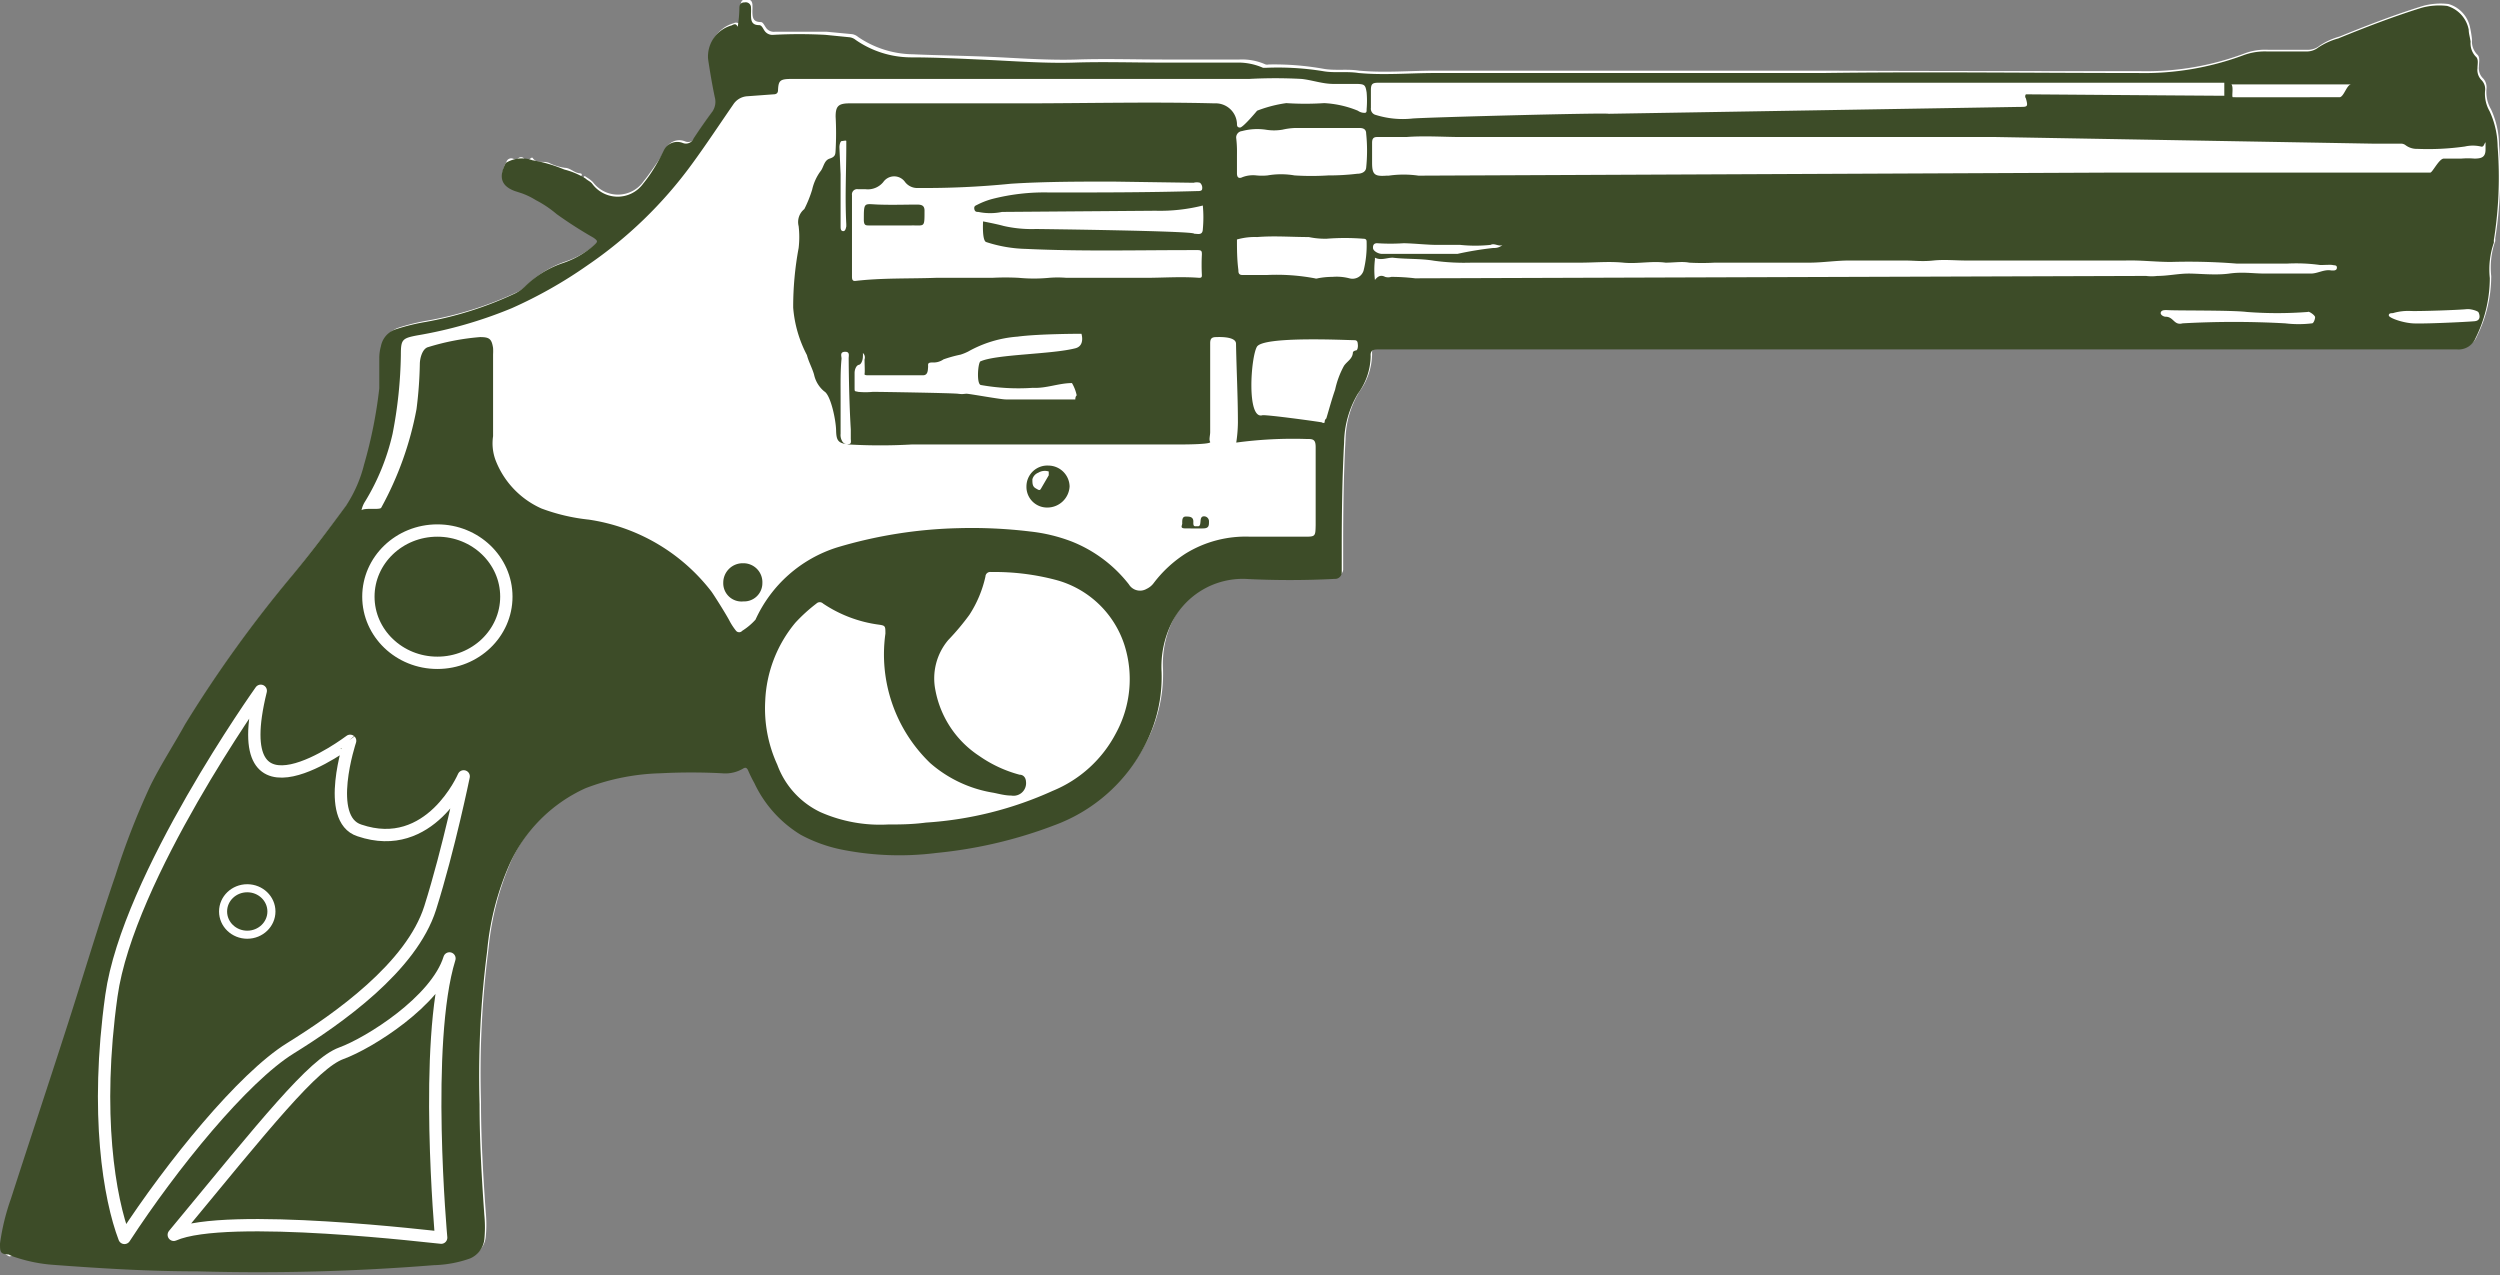 <svg id="Calque_1" data-name="Calque 1" xmlns="http://www.w3.org/2000/svg" viewBox="0 0 105.46 53.8"><rect x="0" y="0" width="105.46" height="53.8" fill="#808080" stroke="none"/><defs><style>.cls-2{fill:#3d4c28}.cls-3{fill:none;stroke:#fff;stroke-linecap:round;stroke-linejoin:round;stroke-width:.52px}</style></defs><path d="M31.18 1a5.39 5.39 0 00.07-.79c0-.15.06-.24.23-.24s.24.06.26.21a2.51 2.51 0 010 .27c0 .25 0 .48.35.48.1 0 .15.14.21.22a.4.4 0 00.38.19h2.2l1.06.1a.52.52 0 01.26.12 4.19 4.19 0 002.32.73c1.1.05 2.21.06 3.31.11s2.4.15 3.6.11 2.45 0 3.67 0h3.19a2.45 2.45 0 011.1.21.3.3 0 00.13 0 11.83 11.83 0 012.3.18c.49.09 1 0 1.51.08 1.08.1 2.16 0 3.24 0H77C81.38 3 85.8 3 90.23 3a11.81 11.81 0 004.44-.74 2.44 2.44 0 011-.16h1.65a.79.79 0 00.54-.18 2.92 2.92 0 01.84-.38c1.15-.47 2.32-.92 3.51-1.29a2.83 2.83 0 011.08-.08 1.3 1.3 0 01.91 1 4.5 4.5 0 01.08.51.77.77 0 00.22.62c.13.11.07.33.07.5a.6.6 0 00.18.51.55.55 0 01.14.44 1.45 1.45 0 00.19.86 3.66 3.66 0 01.34 1.5 16.75 16.75 0 01-.16 3.94v.12a3.36 3.36 0 00-.17 1.48 5.71 5.71 0 01-.6 2.53.76.76 0 01-.77.48H58.19c-.21 0-.33.05-.31.27a2.73 2.73 0 01-.54 1.6 4.05 4.05 0 00-.58 2c-.08 1.49-.1 3-.1 4.46v1a.28.28 0 01-.3.3 34 34 0 01-3.78 0 3.35 3.35 0 00-3.13 1.93 4.21 4.21 0 00-.39 2 6.2 6.2 0 01-.71 3.1 7 7 0 01-3.78 3.35 19.1 19.1 0 01-5 1.18 12.42 12.42 0 01-4-.14 6.25 6.25 0 01-1.74-.63 5 5 0 01-1.95-2.18 5.6 5.6 0 01-.27-.55c-.05-.09-.1-.12-.2-.06a1.53 1.53 0 01-.89.21 22.55 22.55 0 00-2.6 0 9.46 9.46 0 00-3.16.63 6.42 6.42 0 00-3.21 3.22 12.2 12.2 0 00-.94 3.65 41 41 0 00-.32 6.46c0 1.56.09 3.11.2 4.66a5.37 5.37 0 010 1.06.94.94 0 01-.6.79 5 5 0 01-1.53.28 95.22 95.22 0 01-10 .27c-2 0-4-.13-6-.27a7 7 0 01-1.64-.33 1.48 1.48 0 01-.33.08c-.3-.15-.35-.26-.32-.6a9.93 9.93 0 01.46-1.88c.76-2.36 1.54-4.71 2.3-7.07.71-2.19 1.37-4.4 2.11-6.58a31.31 31.31 0 011.47-3.77c.44-.9 1-1.75 1.47-2.61a52 52 0 014.54-6.29c.78-1 1.52-1.94 2.25-2.93a5.52 5.52 0 00.76-1.74 18.47 18.47 0 00.66-3.21v-1.25a2.33 2.33 0 01.07-.53 1 1 0 01.66-.72 8.82 8.82 0 011.23-.3 15.24 15.24 0 003.71-1.17 1.44 1.44 0 00.46-.31 4.28 4.28 0 011.61-1 3.86 3.86 0 001.31-.74c.18-.17.19-.19 0-.33-.52-.34-1.07-.65-1.56-1a4.28 4.28 0 00-.88-.6 3.06 3.06 0 00-.7-.32 1.52 1.52 0 01-.25-.05c-.63-.22-.67-.65-.38-1.19a.21.21 0 01.26-.12.28.28 0 00.22 0 .17.17 0 01.26 0c.08.14.16.09.26 0s.11 0 .12 0c.18.23.48.07.71.2a2.2 2.2 0 00.63.19c.22 0 .39.21.62.23s-.06.19.07.25.06-.23.21-.09a1.37 1.37 0 01.28.21 1.32 1.32 0 002.15-.05c.15-.18.28-.37.42-.57s.35-.5.5-.77a.63.63 0 01.81-.33.33.33 0 00.45-.19q.36-.55.75-1.08a.76.76 0 00.15-.69c-.12-.53-.2-1.06-.29-1.6a1.37 1.37 0 011-1.42.21.21 0 01.23.02z" fill="#fff"/><path class="cls-2" d="M31.12 1.13a5.51 5.51 0 00.07-.79c0-.15.06-.24.23-.24a.22.22 0 01.26.21 2.51 2.51 0 010 .27c0 .25 0 .48.34.48.11 0 .16.13.22.22a.4.4 0 00.38.19 20.24 20.24 0 012.2 0l1 .1a.5.5 0 01.27.11 4.12 4.12 0 002.32.74c1.1 0 2.21.06 3.31.11s2.4.15 3.6.11 2.44 0 3.67 0h3.19a2.61 2.61 0 011.1.22h.13A11.89 11.89 0 0155.8 3c.49.09 1 0 1.51.08 1.08.1 2.16 0 3.23 0h16.35c4.42-.06 8.85 0 13.28 0a12 12 0 004.44-.74 2.6 2.6 0 011-.17h1.65A.79.79 0 0097.8 2a2.92 2.92 0 01.84-.38c1.15-.47 2.32-.92 3.51-1.29a2.83 2.83 0 011.08-.08 1.3 1.3 0 01.91 1c0 .17.06.34.08.51a.81.81 0 00.21.62c.14.11.08.32.08.5a.61.61 0 00.18.51.54.54 0 01.14.44 1.47 1.47 0 00.19.86 3.65 3.65 0 01.34 1.49 16.85 16.85 0 01-.16 3.95v.11a3.42 3.42 0 00-.17 1.49 5.71 5.71 0 01-.6 2.53.77.77 0 01-.77.48H58.12c-.2 0-.32.05-.3.28a2.74 2.74 0 01-.54 1.59 4.12 4.12 0 00-.58 2.05c-.08 1.49-.1 3-.1 4.46v1a.28.28 0 01-.3.3 36.66 36.66 0 01-3.78 0 3.35 3.35 0 00-3.13 1.93 4.16 4.16 0 00-.39 2 6.22 6.22 0 01-.71 3.1 7 7 0 01-3.78 3.35 19.1 19.1 0 01-5 1.18 12.42 12.42 0 01-4-.14 6.25 6.25 0 01-1.74-.63 5.08 5.08 0 01-1.95-2.18 5.6 5.6 0 01-.27-.55c-.05-.09-.1-.12-.2-.06a1.47 1.47 0 01-.89.2 25 25 0 00-2.6 0 9.46 9.46 0 00-3.16.63 6.42 6.42 0 00-3.21 3.22 11.63 11.63 0 00-.94 3.65 41 41 0 00-.32 6.46c0 1.55.09 3.11.2 4.66a5.35 5.35 0 010 1.06 1 1 0 01-.61.79 4.92 4.92 0 01-1.52.28 92.57 92.57 0 01-10 .26c-2 0-4-.12-6-.27a6.53 6.53 0 01-1.64-.32 1.48 1.48 0 01-.29-.12C0 52.91 0 52.8 0 52.46a9.48 9.48 0 01.46-1.89c.76-2.36 1.54-4.7 2.3-7.06.71-2.19 1.36-4.4 2.11-6.58a32.12 32.12 0 011.47-3.78c.44-.89 1-1.75 1.47-2.6a53 53 0 014.54-6.3c.78-.95 1.52-1.93 2.25-2.92a5.62 5.62 0 00.76-1.74 19.45 19.45 0 00.64-3.21v-1.25a1.88 1.88 0 01.07-.53.93.93 0 01.66-.72 8.49 8.49 0 011.23-.3 15 15 0 003.7-1.17 1.67 1.67 0 00.47-.31 4.16 4.16 0 011.61-1 3.82 3.82 0 001.3-.74c.19-.17.19-.19 0-.33a17.73 17.73 0 01-1.56-1 4.67 4.67 0 00-.88-.59 3.06 3.06 0 00-.6-.29l-.28-.09c-.63-.23-.67-.65-.38-1.19a1.31 1.31 0 011.12-.11 6 6 0 011.34.39 3.17 3.17 0 01.9.38c.08.08.2.12.28.22a1.33 1.33 0 002.15 0 5.89 5.89 0 00.41-.57 8 8 0 00.46-.83.63.63 0 01.8-.32.35.35 0 00.46-.19q.36-.55.75-1.08a.73.73 0 00.14-.67c-.11-.53-.2-1.06-.28-1.6a1.36 1.36 0 011-1.42c.13-.07.18-.07.25.06zm23.14 3.22a12.18 12.18 0 001.6 0 4.3 4.3 0 011.42.32.48.48 0 00.29.09c.09 0 .08-.09.08-.16a4.12 4.12 0 000-.7c-.05-.31-.08-.35-.4-.36h-1c-.46 0-.89-.16-1.34-.21a20.55 20.55 0 00-2.22 0h-19.3c-.49 0-.55.07-.57.47 0 .13-.07.18-.2.18l-1.09.08a.76.76 0 00-.6.35c-.58.84-1.14 1.69-1.74 2.51a18 18 0 01-4.42 4.28 19 19 0 01-3.18 1.8 18.44 18.44 0 01-4 1.15c-.63.12-.68.18-.68.82a18.63 18.63 0 01-.35 3.33 9.48 9.48 0 01-1.15 2.84 1.12 1.12 0 00-.16.38c.18-.11.76 0 .83-.1a13.91 13.91 0 001.49-4.16 17.34 17.34 0 00.14-1.9c0-.23.1-.66.36-.72a10.12 10.12 0 012.18-.42c.39 0 .49.07.55.46a2.44 2.44 0 010 .27V18.4a2.05 2.05 0 00.1 1 3.68 3.68 0 001.94 2.05 8.09 8.09 0 002 .47A8 8 0 0130 24.94c.08.1.65 1 .79 1.28a2.65 2.65 0 00.26.39.17.17 0 00.26 0 2.64 2.64 0 00.56-.47 5.64 5.64 0 013.45-3.05 19.35 19.35 0 015.13-.81 20.5 20.5 0 013 .14 7 7 0 011.75.42 5.74 5.74 0 012.42 1.81.55.55 0 00.75.19.79.79 0 00.31-.26A5.22 5.22 0 0150 23.36a4.82 4.82 0 012.74-.72H55c.49 0 .49 0 .5-.49V18.87c0-.29-.07-.36-.35-.35a17.79 17.79 0 00-3 .15 6.13 6.13 0 00.07-.84c0-1.11-.06-2.22-.08-3.33 0-.33-.79-.28-.84-.28-.21 0-.25.09-.25.27v3.74c0 .14-.06.32 0 .41s-.75.11-1.35.11H38.46a23.45 23.45 0 01-2.65 0c-.45-.05-.53-.15-.54-.6s-.23-1.49-.5-1.64a1.26 1.26 0 01-.43-.71c-.08-.28-.23-.54-.3-.82a5.16 5.16 0 01-.58-2 13.55 13.55 0 01.23-2.52 4 4 0 000-.92.7.7 0 01.24-.72 5.1 5.1 0 00.33-.82 2.09 2.09 0 01.34-.76c.15-.17.15-.47.4-.55s.24-.19.25-.37a13.09 13.09 0 000-1.4c0-.43.11-.55.54-.56h7.27c2.73 0 5.45-.07 8.18 0a.9.9 0 01.94.85c0 .08 0 .17.13.17s.72-.71.72-.71a5.49 5.49 0 011.23-.32zm-16.8 30.43c.45 0 1 0 1.6-.08a15.27 15.27 0 005.35-1.34 5.25 5.25 0 002.67-2.44 4.76 4.76 0 00.36-3.69 4.17 4.17 0 00-2.95-2.78 10.11 10.11 0 00-2.69-.32.2.2 0 00-.23.19 4.9 4.9 0 01-.68 1.62A10.25 10.25 0 0140 27a2.51 2.51 0 00-.54 2.12 4.25 4.25 0 001.85 2.77 5.38 5.38 0 001.7.79c.15 0 .26.11.27.29a.53.53 0 01-.62.59c-.26 0-.51-.07-.76-.12a5.34 5.34 0 01-2.66-1.25 6.36 6.36 0 01-1.89-5.46c0-.32 0-.34-.28-.38a5.52 5.52 0 01-2.35-.89.2.2 0 00-.28 0 6.85 6.85 0 00-.89.81 5.5 5.5 0 00-1.27 3.3 5.69 5.69 0 00.51 2.69 3.57 3.57 0 001.82 2 6.22 6.22 0 002.85.52zm46.72-29H61.59c-.62 0-1.51-.06-2.26 0h-1.24c-.17 0-.21.09-.21.25v.83c0 .5.1.59.61.55h.09a4.43 4.43 0 011.26 0l29.44-.13h13.24c.09 0 .37-.59.57-.59h.74a3.38 3.38 0 01.55 0c.32 0 .47-.07.47-.39V6c-.07.08-.07.22-.2.18a1.51 1.51 0 00-.67 0 11 11 0 01-2 .1.79.79 0 01-.51-.16.31.31 0 00-.19-.06h-1.18zM42.27 8.94a2.45 2.45 0 01-1 0c-.07 0-.15 0-.17-.13s.07-.14.14-.18a3.28 3.28 0 01.59-.23 8.83 8.83 0 012.45-.28c2.08 0 4.15 0 6.23-.06.08 0 .19 0 .2-.08a.28.28 0 00-.09-.27.5.5 0 00-.27 0l-3.4-.05c-1.43 0-2.87 0-4.3.09a36.42 36.42 0 01-3.91.18.65.65 0 01-.56-.25.56.56 0 00-.92 0 .84.84 0 01-.76.3h-.31a.22.22 0 00-.25.25v3.42c0 .1 0 .22.15.2 1.12-.13 2.26-.09 3.38-.13h2.38a10.73 10.73 0 011.13 0 6.74 6.74 0 001.27 0 4.56 4.56 0 01.74 0h3.31c.76 0 1.53-.06 2.29 0 .11 0 .11-.05.11-.12a8.25 8.25 0 010-.86c0-.13 0-.19-.18-.19h-.23c-2.32 0-4.65.06-7-.05a5.77 5.77 0 01-1.69-.29c-.18-.06-.13-.87-.13-.87s.58.11.86.19a5.31 5.31 0 001.37.13s6.76.08 6.67.2c.16 0 .36.08.37-.19a5.4 5.4 0 000-1 7.42 7.42 0 01-2 .22m36.45-4.38c.34 0 .37 0 .27-.36a.14.14 0 010-.17h.15c.05 0 6.44.05 8.22.06v-.55H58.15c-.26 0-.32.05-.32.32v.74a.27.27 0 00.21.3 3.83 3.83 0 001.54.15c.54-.05 8.13-.25 8.28-.2zm5.34 7.13a1.85 1.85 0 00.47 0c.45 0 .89-.1 1.33-.1s1.14.08 1.71 0 1 0 1.51 0h1.93c.3 0 .56-.19.87-.13h.08c.03 0 .15 0 .15-.12s-.11-.09-.18-.11-.34 0-.52 0a7.37 7.37 0 00-1.41-.06h-2.11a25.74 25.74 0 00-2.78-.07c-.65 0-1.28-.08-1.93-.06h-6.69c-.47 0-.94-.05-1.41 0s-.8 0-1.19 0H78c-.56 0-1.12.09-1.67.09h-4a9.69 9.69 0 01-1.07 0c-.3-.06-.64 0-1 0-.59-.08-1.18.06-1.78 0s-1.22 0-1.83 0h-4.57A9.47 9.47 0 0160.5 11c-.58-.1-1.17-.06-1.75-.13-.25 0-.49.13-.75 0v.08a3.62 3.62 0 000 .86c.13-.17.26-.22.43-.13a.46.46 0 00.26 0 8.43 8.43 0 011 .06h.14zm-37.29 5.88c.09-.05 2.48.28 2.53.3a.08.08 0 00.11 0c0-.06 0-.11.07-.17.12-.4.23-.81.37-1.21a3.74 3.74 0 01.37-1c.12-.19.36-.29.38-.56 0-.06.08-.09.14-.1s.08-.16.07-.24 0-.19-.15-.19c-.33 0-3.85-.18-4.11.28s-.43 3.05.22 2.89zM52.18 6.61v.7c0 .18.08.24.24.16A1.26 1.26 0 0153 7.4a2.37 2.37 0 00.47 0 3.35 3.35 0 011.14 0 11.17 11.17 0 001.42 0 10 10 0 001.22-.07c.18 0 .36-.07.38-.25a7 7 0 000-1.45c0-.16-.1-.23-.27-.23h-2.75a2.85 2.85 0 00-.51.07 2.12 2.12 0 01-.71 0 2.49 2.49 0 00-1 .06.27.27 0 00-.24.31c.04.35.03.56.03.77zm0 3.49c0 .4 0 .84.06 1.29 0 .09 0 .2.15.21h1.07a8.72 8.72 0 012 .14.19.19 0 00.13 0 3.15 3.15 0 01.61-.06 2.15 2.15 0 01.72.06.49.49 0 00.6-.32 4.35 4.35 0 00.13-1.19c0-.09 0-.16-.15-.16a9.78 9.78 0 00-1.53 0 3.31 3.31 0 01-.76-.07c-.73 0-1.45-.06-2.18 0a2.71 2.71 0 00-.84.1zM36.4 14.89a.86.86 0 010 .15c0 .13-.06.33-.17.35s-.18.2-.18.34v.61c0 .2 0 .15.15.19a3.24 3.24 0 00.62 0c.36 0 3.37.05 3.59.08s.25 0 .37 0 1.43.24 1.65.24h2.93s0-.13.06-.17a1.71 1.71 0 00-.2-.52c-.56 0-1.08.23-1.65.2a9 9 0 01-2.2-.12c-.19-.06-.11-1 0-1 .69-.3 3-.29 4-.55.41-.11.25-.61.25-.61s-1.8 0-2.69.12a5 5 0 00-2.09.63 2.15 2.15 0 01-.32.13 5.44 5.44 0 00-.72.2.73.73 0 01-.47.13c-.23 0-.17.09-.18.2s0 .34-.21.34h-2.36s-.13 0-.11-.06 0-.41 0-.61a.25.25 0 00-.07-.27zm27-4.56c-.18.09-.35-.09-.52 0a6.17 6.17 0 01-1.29 0h-1c-.36 0-.92-.06-1.37-.07a8.52 8.52 0 01-1.13 0c-.14 0-.18.09-.17.21s.22.24.38.24h3.18a13.9 13.9 0 011.52-.25.54.54 0 00.39-.13zm28 2.75c-.1 0-.22 0-.25.1s.12.18.2.18c.35 0 .35.38.72.28a39.1 39.1 0 014.33 0 4.77 4.77 0 001.13 0c.07 0 .13-.18.13-.26s-.27-.27-.31-.22a16.93 16.93 0 01-2.57 0c-.64-.08-2.99-.05-3.38-.08zm-55.94 3.61v1.61a.52.52 0 00.06.3.25.25 0 00.29.13c.12 0 .08-.14.08-.23v-.38c-.06-1-.08-2-.09-3 0-.12.06-.29-.16-.28s-.14.18-.14.29c-.05.51-.04 1.03-.04 1.56zm66.26-3.57a2.26 2.26 0 00-.78.09c-.07 0-.18 0-.17.1s.56.3 1 .33 2.31-.06 2.62-.09.19-.33.16-.38-.3-.14-.48-.13c-.38.04-1.93.09-2.35.08zM35.46 7.36v2.19c0 .08 0 .19.1.2s.12-.11.14-.2v-.09c-.06-1.12 0-2.23 0-3.35v-.16c0-.04-.13 0-.19 0s-.1.16-.1.26zm63.73-3.8h-5.06c.1.11 0 .53.06.54s4.08 0 4.52 0c.18-.05.29-.54.48-.54z"/><path class="cls-2" d="M43.3 20.51a.88.88 0 01.93-.87.9.9 0 01.89.88.94.94 0 01-.93.89.87.87 0 01-.89-.9zm.25-.29c0 .17 0 .3.14.38s.17.11.23 0l.32-.55v-.16a.53.53 0 00-.44.05.41.41 0 00-.25.28zM31.36 25.37a.77.77 0 01-.85-.79.82.82 0 01.84-.82.8.8 0 01.81.84.77.77 0 01-.8.77zM49.87 22.06c0-.12 0-.27.15-.27s.33 0 .32.23.07.17.18.18.11-.1.12-.18 0-.24.15-.24A.21.21 0 0151 22c0 .16 0 .28-.22.29s-.52 0-.78 0-.11-.14-.13-.23zM37.67 9.51h-1c-.15 0-.22 0-.23-.21 0-.81 0-.69.63-.67s1.08 0 1.62 0c.22 0 .32.06.31.29 0 .7 0 .58-.57.59h-.72z"/><path class="cls-3" d="M11 29.14S5.4 37 4.7 42s-.08 8.57.55 10.22c2-3.07 5-6.76 7-8s5.11-3.42 5.9-5.93 1.41-5.54 1.41-5.54-1.41 3.3-4.4 2.28c-1.49-.48-.39-3.78-.39-3.78S9.49 35.27 11 29.14z"/><ellipse cx="10.43" cy="38.45" rx="1.02" ry=".98" stroke-width=".34" fill="none" stroke="#fff" stroke-linecap="round" stroke-linejoin="round"/><ellipse class="cls-3" cx="18.45" cy="25.17" rx="2.91" ry="2.79"/><path class="cls-3" d="M18.61 52.21c-.12 0-9.08-1.1-11.28-.12 3.89-4.71 5.89-7.23 7.07-7.66s4-2.2 4.56-4c-1.1 3.57-.35 11.78-.35 11.78z"/></svg>